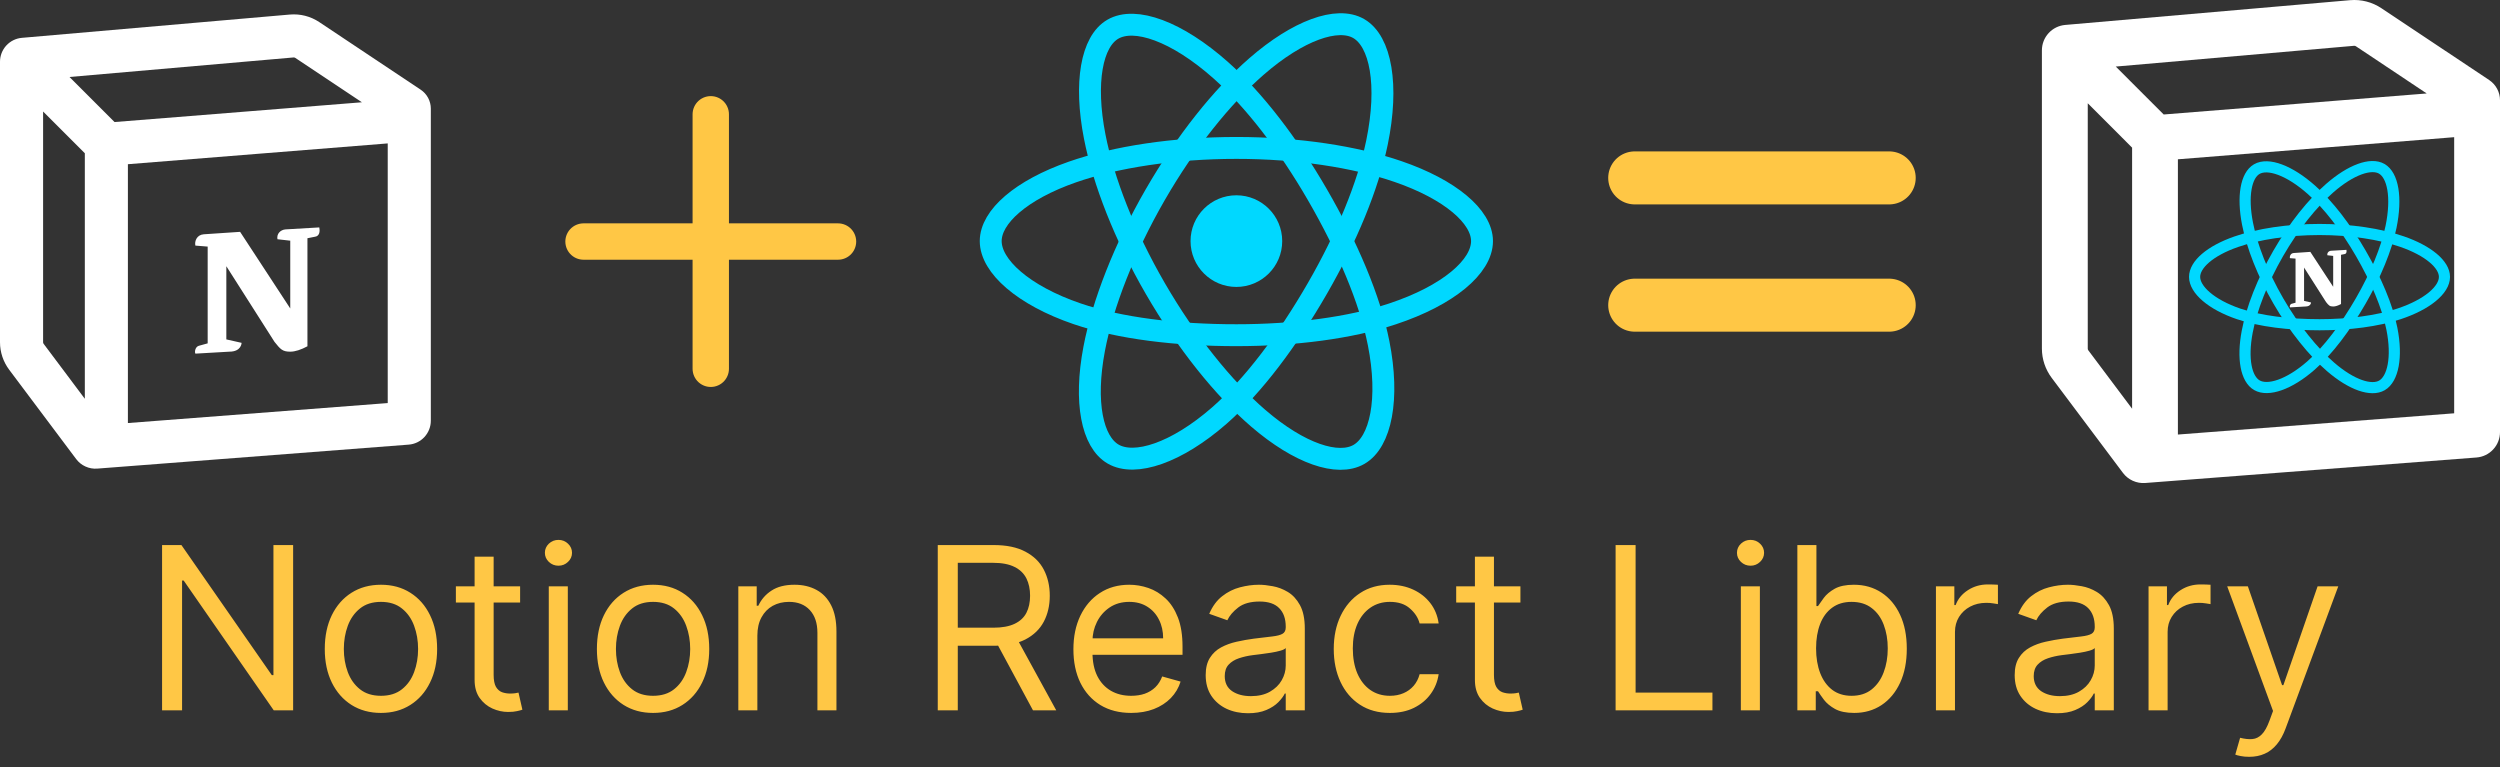 <svg width="88" height="27" viewBox="0 0 88 27" fill="none" xmlns="http://www.w3.org/2000/svg">
<rect x="0" y="0" width="88" height="27" fill="#333333" stroke="none"/>
<path d="M11.237 0.777C10.933 0.574 10.569 0.481 10.204 0.512L0.77 1.332C0.56 1.35 0.364 1.447 0.221 1.603C0.079 1.758 -0 1.962 2.40416e-07 2.173V12.047C2.40416e-07 12.395 0.113 12.734 0.322 13.013L2.683 16.161C2.768 16.274 2.88 16.364 3.01 16.422C3.139 16.481 3.281 16.506 3.422 16.495L14.386 15.651C14.598 15.635 14.796 15.539 14.94 15.383C15.084 15.227 15.165 15.023 15.165 14.81V3.824C15.165 3.692 15.132 3.562 15.07 3.446C15.008 3.33 14.918 3.231 14.808 3.157L11.237 0.777ZM10.336 2.022C10.357 2.021 10.379 2.027 10.396 2.039L12.739 3.6L4.032 4.296L2.446 2.71L10.336 2.022ZM13.648 14.188L4.502 14.891V5.78L13.648 5.048V14.188ZM1.517 3.925L2.986 5.394V14.037L1.536 12.103C1.524 12.087 1.518 12.067 1.517 12.047V3.925Z" fill="white"/>
<path d="M11.082 8.334C11.238 8.317 11.272 8.161 11.238 8.005L10.044 8.075C9.871 8.092 9.732 8.23 9.766 8.421L10.217 8.472V10.858L8.452 8.161L7.171 8.247C6.929 8.265 6.842 8.489 6.877 8.645L7.31 8.68V12.086L6.998 12.172C6.877 12.207 6.842 12.379 6.877 12.448L8.071 12.379C8.504 12.379 8.504 12.068 8.504 12.068L7.967 11.947V9.371L9.663 12.034C9.871 12.293 9.94 12.379 10.217 12.379C10.39 12.379 10.597 12.31 10.822 12.189V8.386L11.082 8.334Z" fill="white"/>
<path d="M20.54 8.502H29.498M25.019 12.981V4.023" stroke="#FFC745" stroke-width="1.28" stroke-linecap="round" stroke-linejoin="round"/>
<path d="M43.52 10.1C44.411 10.1 45.134 9.378 45.134 8.487C45.134 7.596 44.411 6.874 43.52 6.874C42.63 6.874 41.907 7.596 41.907 8.487C41.907 9.378 42.63 10.1 43.52 10.1Z" fill="#00D8FF"/>
<path d="M43.52 5.207C45.686 5.207 47.698 5.518 49.215 6.04C51.043 6.669 52.167 7.623 52.167 8.487C52.167 9.387 50.976 10.4 49.013 11.05C47.529 11.542 45.576 11.799 43.52 11.799C41.412 11.799 39.416 11.558 37.915 11.045C36.017 10.396 34.873 9.37 34.873 8.487C34.873 7.63 35.946 6.684 37.748 6.055C39.271 5.524 41.333 5.207 43.52 5.207Z" stroke="#00D8FF" stroke-width="0.771"/>
<path d="M40.663 6.856C41.745 4.98 43.02 3.392 44.23 2.339C45.688 1.07 47.076 0.573 47.824 1.004C48.604 1.454 48.887 2.992 48.47 5.017C48.154 6.548 47.401 8.368 46.374 10.149C45.321 11.976 44.115 13.584 42.921 14.628C41.41 15.948 39.95 16.426 39.185 15.985C38.443 15.558 38.159 14.155 38.515 12.28C38.816 10.695 39.571 8.751 40.663 6.856Z" stroke="#00D8FF" stroke-width="0.771"/>
<path d="M40.666 10.154C39.581 8.28 38.843 6.383 38.534 4.808C38.163 2.911 38.425 1.46 39.173 1.028C39.952 0.577 41.426 1.1 42.972 2.473C44.141 3.511 45.342 5.072 46.372 6.852C47.428 8.676 48.219 10.524 48.527 12.079C48.917 14.048 48.602 15.552 47.837 15.994C47.096 16.423 45.739 15.969 44.292 14.724C43.07 13.672 41.762 12.047 40.666 10.154Z" stroke="#00D8FF" stroke-width="0.771"/>
<path d="M57.542 6.262H66.5M57.542 10.742H66.5" stroke="#FFC745" stroke-width="1.866" stroke-linecap="round" stroke-linejoin="round"/>
<path d="M83.824 0.288C83.5 0.072 83.113 -0.027 82.726 0.006L72.694 0.878C72.47 0.898 72.262 1 72.111 1.166C71.959 1.331 71.875 1.548 71.875 1.772V12.271C71.875 12.641 71.996 13.002 72.218 13.299L74.728 16.646C74.818 16.766 74.938 16.862 75.075 16.924C75.213 16.986 75.364 17.013 75.514 17.001L87.172 16.104C87.397 16.087 87.608 15.985 87.761 15.819C87.915 15.653 88 15.436 88 15.21V3.527C88 3.387 87.965 3.249 87.899 3.126C87.833 3.002 87.737 2.897 87.621 2.819L83.824 0.288ZM82.865 1.612C82.888 1.61 82.911 1.617 82.93 1.63L85.42 3.29L76.162 4.03L74.475 2.343L82.865 1.612ZM86.387 14.548L76.662 15.296V5.607L86.387 4.829V14.548ZM73.489 3.635L75.05 5.197V14.387L73.508 12.331C73.496 12.314 73.489 12.293 73.489 12.271V3.635Z" fill="white"/>
<path d="M82.522 8.945C82.594 8.937 82.609 8.866 82.594 8.795L82.049 8.827C81.971 8.835 81.908 8.898 81.923 8.985L82.128 9.008V10.095L81.324 8.866L80.74 8.906C80.63 8.914 80.591 9.016 80.606 9.087L80.803 9.103V10.655L80.662 10.694C80.606 10.71 80.591 10.789 80.606 10.82L81.15 10.789C81.348 10.789 81.348 10.647 81.348 10.647L81.103 10.592V9.418L81.876 10.631C81.971 10.749 82.002 10.789 82.128 10.789C82.207 10.789 82.302 10.757 82.404 10.702V8.969L82.522 8.945Z" fill="white"/>
<path d="M81.648 8.078C82.749 8.078 83.773 8.236 84.544 8.502C85.474 8.822 86.045 9.307 86.045 9.747C86.045 10.204 85.44 10.72 84.441 11.05C83.687 11.3 82.693 11.431 81.648 11.431C80.576 11.431 79.561 11.309 78.797 11.048C77.832 10.718 77.25 10.196 77.25 9.747C77.25 9.311 77.796 8.829 78.712 8.51C79.487 8.24 80.535 8.078 81.648 8.078Z" stroke="#00D8FF" stroke-width="0.392"/>
<path d="M80.195 8.917C80.745 7.963 81.393 7.156 82.009 6.62C82.75 5.974 83.456 5.722 83.837 5.941C84.233 6.17 84.377 6.952 84.165 7.982C84.005 8.761 83.621 9.686 83.099 10.592C82.563 11.521 81.95 12.339 81.343 12.87C80.575 13.541 79.832 13.784 79.443 13.56C79.065 13.343 78.921 12.629 79.102 11.676C79.255 10.87 79.639 9.881 80.195 8.917Z" stroke="#00D8FF" stroke-width="0.392"/>
<path d="M80.198 10.595C79.646 9.641 79.27 8.676 79.113 7.876C78.924 6.911 79.058 6.173 79.438 5.953C79.834 5.724 80.584 5.99 81.37 6.688C81.965 7.216 82.575 8.01 83.099 8.915C83.636 9.843 84.039 10.783 84.195 11.574C84.394 12.575 84.233 13.34 83.845 13.565C83.468 13.783 82.778 13.552 82.042 12.919C81.42 12.384 80.755 11.557 80.198 10.595Z" stroke="#00D8FF" stroke-width="0.392"/>
<path d="M10.318 19.186V25.004H9.636L6.466 20.436H6.409V25.004H5.705V19.186H6.386L9.568 23.765H9.625V19.186H10.318ZM13.41 25.095C13.016 25.095 12.67 25.001 12.373 24.814C12.077 24.626 11.846 24.364 11.68 24.026C11.515 23.689 11.432 23.296 11.432 22.845C11.432 22.39 11.515 21.993 11.68 21.654C11.846 21.315 12.077 21.052 12.373 20.865C12.67 20.677 13.016 20.583 13.41 20.583C13.804 20.583 14.148 20.677 14.444 20.865C14.741 21.052 14.972 21.315 15.137 21.654C15.304 21.993 15.387 22.39 15.387 22.845C15.387 23.296 15.304 23.689 15.137 24.026C14.972 24.364 14.741 24.626 14.444 24.814C14.148 25.001 13.804 25.095 13.41 25.095ZM13.41 24.492C13.709 24.492 13.955 24.416 14.148 24.262C14.342 24.109 14.485 23.907 14.577 23.657C14.67 23.407 14.717 23.136 14.717 22.845C14.717 22.553 14.67 22.281 14.577 22.029C14.485 21.777 14.342 21.574 14.148 21.419C13.955 21.263 13.709 21.186 13.41 21.186C13.111 21.186 12.864 21.263 12.671 21.419C12.478 21.574 12.335 21.777 12.242 22.029C12.149 22.281 12.103 22.553 12.103 22.845C12.103 23.136 12.149 23.407 12.242 23.657C12.335 23.907 12.478 24.109 12.671 24.262C12.864 24.416 13.111 24.492 13.41 24.492ZM18.308 20.64V21.208H16.047V20.64H18.308ZM16.706 19.595H17.376V23.754C17.376 23.943 17.404 24.085 17.459 24.18C17.516 24.273 17.588 24.335 17.675 24.367C17.764 24.398 17.858 24.413 17.956 24.413C18.03 24.413 18.09 24.409 18.138 24.401C18.185 24.392 18.223 24.384 18.251 24.379L18.388 24.981C18.342 24.998 18.279 25.015 18.197 25.032C18.116 25.051 18.013 25.061 17.888 25.061C17.698 25.061 17.513 25.02 17.331 24.939C17.151 24.857 17.001 24.733 16.882 24.566C16.765 24.4 16.706 24.189 16.706 23.936V19.595ZM19.317 25.004V20.64H19.987V25.004H19.317ZM19.658 19.913C19.527 19.913 19.414 19.868 19.32 19.779C19.227 19.69 19.18 19.583 19.18 19.458C19.18 19.333 19.227 19.226 19.32 19.137C19.414 19.048 19.527 19.004 19.658 19.004C19.788 19.004 19.9 19.048 19.993 19.137C20.088 19.226 20.135 19.333 20.135 19.458C20.135 19.583 20.088 19.69 19.993 19.779C19.9 19.868 19.788 19.913 19.658 19.913ZM22.988 25.095C22.594 25.095 22.248 25.001 21.951 24.814C21.655 24.626 21.424 24.364 21.258 24.026C21.093 23.689 21.011 23.296 21.011 22.845C21.011 22.39 21.093 21.993 21.258 21.654C21.424 21.315 21.655 21.052 21.951 20.865C22.248 20.677 22.594 20.583 22.988 20.583C23.382 20.583 23.727 20.677 24.022 20.865C24.319 21.052 24.55 21.315 24.715 21.654C24.882 21.993 24.965 22.39 24.965 22.845C24.965 23.296 24.882 23.689 24.715 24.026C24.55 24.364 24.319 24.626 24.022 24.814C23.727 25.001 23.382 25.095 22.988 25.095ZM22.988 24.492C23.287 24.492 23.533 24.416 23.727 24.262C23.92 24.109 24.063 23.907 24.155 23.657C24.248 23.407 24.295 23.136 24.295 22.845C24.295 22.553 24.248 22.281 24.155 22.029C24.063 21.777 23.92 21.574 23.727 21.419C23.533 21.263 23.287 21.186 22.988 21.186C22.689 21.186 22.442 21.263 22.249 21.419C22.056 21.574 21.913 21.777 21.82 22.029C21.727 22.281 21.681 22.553 21.681 22.845C21.681 23.136 21.727 23.407 21.82 23.657C21.913 23.907 22.056 24.109 22.249 24.262C22.442 24.416 22.689 24.492 22.988 24.492ZM26.659 22.379V25.004H25.989V20.64H26.636V21.322H26.693C26.796 21.1 26.951 20.922 27.159 20.788C27.367 20.651 27.636 20.583 27.966 20.583C28.261 20.583 28.52 20.644 28.741 20.765C28.963 20.884 29.135 21.066 29.259 21.311C29.382 21.553 29.443 21.86 29.443 22.231V25.004H28.773V22.276C28.773 21.934 28.684 21.667 28.506 21.475C28.328 21.282 28.083 21.186 27.773 21.186C27.559 21.186 27.367 21.232 27.199 21.325C27.032 21.418 26.901 21.553 26.804 21.731C26.707 21.909 26.659 22.125 26.659 22.379ZM33.009 25.004V19.186H34.975C35.43 19.186 35.803 19.263 36.094 19.419C36.386 19.572 36.602 19.783 36.742 20.052C36.882 20.321 36.952 20.627 36.952 20.97C36.952 21.312 36.882 21.616 36.742 21.882C36.602 22.147 36.387 22.355 36.097 22.507C35.807 22.656 35.437 22.731 34.986 22.731H33.396V22.095H34.964C35.274 22.095 35.524 22.049 35.714 21.958C35.905 21.867 36.043 21.739 36.129 21.572C36.216 21.403 36.259 21.203 36.259 20.97C36.259 20.737 36.216 20.533 36.129 20.359C36.041 20.185 35.902 20.05 35.711 19.956C35.52 19.859 35.267 19.811 34.952 19.811H33.714V25.004H33.009ZM35.748 22.39L37.18 25.004H36.361L34.952 22.39H35.748ZM39.818 25.095C39.398 25.095 39.035 25.002 38.73 24.816C38.427 24.629 38.193 24.367 38.028 24.032C37.865 23.695 37.784 23.303 37.784 22.856C37.784 22.409 37.865 22.015 38.028 21.674C38.193 21.331 38.422 21.064 38.716 20.873C39.011 20.68 39.356 20.583 39.75 20.583C39.977 20.583 40.202 20.621 40.423 20.697C40.645 20.773 40.847 20.896 41.028 21.066C41.21 21.235 41.355 21.458 41.463 21.737C41.571 22.015 41.625 22.358 41.625 22.765V23.049H38.261V22.47H40.943C40.943 22.224 40.894 22.004 40.795 21.811C40.699 21.617 40.561 21.465 40.381 21.353C40.203 21.241 39.992 21.186 39.75 21.186C39.483 21.186 39.252 21.252 39.057 21.384C38.864 21.515 38.715 21.686 38.611 21.896C38.507 22.106 38.455 22.331 38.455 22.572V22.958C38.455 23.288 38.511 23.567 38.625 23.796C38.74 24.024 38.901 24.197 39.105 24.316C39.31 24.434 39.547 24.492 39.818 24.492C39.994 24.492 40.153 24.468 40.295 24.419C40.439 24.367 40.563 24.292 40.668 24.191C40.772 24.089 40.852 23.962 40.909 23.811L41.557 23.992C41.489 24.212 41.374 24.405 41.213 24.572C41.052 24.737 40.853 24.866 40.617 24.958C40.38 25.049 40.114 25.095 39.818 25.095ZM43.929 25.106C43.653 25.106 43.401 25.054 43.176 24.95C42.951 24.844 42.772 24.691 42.639 24.492C42.507 24.292 42.44 24.049 42.44 23.765C42.44 23.515 42.49 23.312 42.588 23.157C42.687 23 42.818 22.877 42.983 22.788C43.148 22.699 43.33 22.633 43.528 22.589C43.729 22.544 43.931 22.508 44.133 22.481C44.399 22.447 44.614 22.421 44.778 22.404C44.945 22.385 45.066 22.354 45.142 22.311C45.22 22.267 45.258 22.191 45.258 22.083V22.061C45.258 21.78 45.182 21.562 45.028 21.407C44.877 21.252 44.647 21.174 44.338 21.174C44.018 21.174 43.767 21.244 43.585 21.384C43.403 21.525 43.276 21.674 43.202 21.833L42.565 21.606C42.679 21.341 42.831 21.134 43.02 20.987C43.211 20.837 43.419 20.733 43.645 20.674C43.872 20.614 44.096 20.583 44.315 20.583C44.456 20.583 44.617 20.6 44.798 20.634C44.982 20.667 45.159 20.734 45.33 20.836C45.502 20.939 45.645 21.093 45.758 21.299C45.872 21.506 45.929 21.782 45.929 22.129V25.004H45.258V24.413H45.224C45.179 24.508 45.103 24.609 44.997 24.717C44.891 24.825 44.75 24.917 44.574 24.992C44.398 25.068 44.183 25.106 43.929 25.106ZM44.031 24.504C44.296 24.504 44.52 24.452 44.702 24.348C44.885 24.243 45.024 24.109 45.117 23.944C45.211 23.779 45.258 23.606 45.258 23.424V22.811C45.23 22.845 45.168 22.876 45.071 22.904C44.976 22.931 44.867 22.955 44.742 22.975C44.618 22.994 44.498 23.011 44.381 23.026C44.265 23.04 44.171 23.051 44.099 23.061C43.925 23.083 43.762 23.12 43.611 23.171C43.461 23.221 43.34 23.296 43.247 23.396C43.156 23.494 43.111 23.629 43.111 23.799C43.111 24.032 43.197 24.208 43.369 24.328C43.544 24.445 43.764 24.504 44.031 24.504ZM48.925 25.095C48.516 25.095 48.164 24.998 47.869 24.805C47.573 24.612 47.346 24.346 47.187 24.007C47.028 23.668 46.948 23.28 46.948 22.845C46.948 22.401 47.03 22.01 47.193 21.671C47.357 21.331 47.586 21.064 47.88 20.873C48.175 20.68 48.52 20.583 48.914 20.583C49.221 20.583 49.497 20.64 49.744 20.754C49.99 20.867 50.191 21.026 50.349 21.231C50.506 21.436 50.603 21.674 50.641 21.947H49.971C49.92 21.748 49.806 21.572 49.63 21.419C49.456 21.263 49.221 21.186 48.925 21.186C48.664 21.186 48.435 21.254 48.238 21.39C48.043 21.525 47.89 21.715 47.781 21.961C47.673 22.206 47.619 22.492 47.619 22.822C47.619 23.159 47.672 23.453 47.778 23.703C47.886 23.953 48.037 24.147 48.232 24.285C48.429 24.423 48.66 24.492 48.925 24.492C49.1 24.492 49.258 24.462 49.4 24.401C49.542 24.341 49.662 24.254 49.761 24.14C49.859 24.026 49.929 23.89 49.971 23.731H50.641C50.603 23.989 50.51 24.221 50.36 24.427C50.212 24.632 50.016 24.794 49.772 24.916C49.53 25.035 49.247 25.095 48.925 25.095ZM53.519 20.64V21.208H51.258V20.64H53.519ZM51.917 19.595H52.587V23.754C52.587 23.943 52.615 24.085 52.67 24.18C52.727 24.273 52.798 24.335 52.886 24.367C52.975 24.398 53.068 24.413 53.167 24.413C53.241 24.413 53.301 24.409 53.349 24.401C53.396 24.392 53.434 24.384 53.462 24.379L53.599 24.981C53.553 24.998 53.49 25.015 53.408 25.032C53.327 25.051 53.224 25.061 53.099 25.061C52.909 25.061 52.724 25.02 52.542 24.939C52.362 24.857 52.212 24.733 52.093 24.566C51.976 24.4 51.917 24.189 51.917 23.936V19.595ZM56.869 25.004V19.186H57.573V24.379H60.278V25.004H56.869ZM61.278 25.004V20.64H61.948V25.004H61.278ZM61.619 19.913C61.488 19.913 61.375 19.868 61.281 19.779C61.188 19.69 61.141 19.583 61.141 19.458C61.141 19.333 61.188 19.226 61.281 19.137C61.375 19.048 61.488 19.004 61.619 19.004C61.749 19.004 61.861 19.048 61.954 19.137C62.048 19.226 62.096 19.333 62.096 19.458C62.096 19.583 62.048 19.69 61.954 19.779C61.861 19.868 61.749 19.913 61.619 19.913ZM63.267 25.004V19.186H63.938V21.333H63.994C64.044 21.258 64.112 21.161 64.199 21.044C64.288 20.924 64.415 20.818 64.579 20.725C64.746 20.631 64.972 20.583 65.256 20.583C65.623 20.583 65.947 20.675 66.227 20.859C66.508 21.043 66.726 21.303 66.883 21.64C67.041 21.977 67.119 22.375 67.119 22.833C67.119 23.296 67.041 23.696 66.883 24.035C66.726 24.372 66.508 24.634 66.23 24.819C65.952 25.003 65.631 25.095 65.267 25.095C64.987 25.095 64.762 25.048 64.594 24.956C64.425 24.861 64.296 24.754 64.204 24.634C64.114 24.513 64.044 24.413 63.994 24.333H63.915V25.004H63.267ZM63.926 22.822C63.926 23.151 63.974 23.442 64.071 23.694C64.168 23.944 64.309 24.14 64.494 24.282C64.68 24.422 64.907 24.492 65.176 24.492C65.456 24.492 65.69 24.419 65.878 24.271C66.067 24.121 66.209 23.921 66.304 23.669C66.401 23.415 66.449 23.133 66.449 22.822C66.449 22.515 66.401 22.239 66.307 21.992C66.214 21.744 66.073 21.548 65.883 21.404C65.696 21.259 65.46 21.186 65.176 21.186C64.903 21.186 64.674 21.255 64.489 21.393C64.303 21.529 64.163 21.721 64.068 21.967C63.974 22.211 63.926 22.496 63.926 22.822ZM68.145 25.004V20.64H68.793V21.299H68.838C68.918 21.083 69.062 20.908 69.27 20.774C69.478 20.639 69.713 20.572 69.974 20.572C70.024 20.572 70.085 20.573 70.159 20.575C70.233 20.577 70.289 20.58 70.327 20.583V21.265C70.304 21.259 70.252 21.251 70.171 21.24C70.091 21.226 70.007 21.22 69.918 21.22C69.706 21.22 69.516 21.264 69.349 21.353C69.185 21.44 69.054 21.562 68.957 21.717C68.863 21.87 68.815 22.046 68.815 22.242V25.004H68.145ZM72.406 25.106C72.129 25.106 71.878 25.054 71.653 24.95C71.427 24.844 71.248 24.691 71.116 24.492C70.983 24.292 70.917 24.049 70.917 23.765C70.917 23.515 70.966 23.312 71.065 23.157C71.163 23 71.295 22.877 71.46 22.788C71.624 22.699 71.806 22.633 72.005 22.589C72.206 22.544 72.407 22.508 72.61 22.481C72.875 22.447 73.09 22.421 73.255 22.404C73.422 22.385 73.543 22.354 73.619 22.311C73.696 22.267 73.735 22.191 73.735 22.083V22.061C73.735 21.78 73.658 21.562 73.505 21.407C73.353 21.252 73.123 21.174 72.815 21.174C72.495 21.174 72.244 21.244 72.062 21.384C71.88 21.525 71.752 21.674 71.678 21.833L71.042 21.606C71.156 21.341 71.307 21.134 71.496 20.987C71.688 20.837 71.896 20.733 72.121 20.674C72.349 20.614 72.572 20.583 72.792 20.583C72.932 20.583 73.093 20.6 73.275 20.634C73.459 20.667 73.636 20.734 73.806 20.836C73.978 20.939 74.121 21.093 74.235 21.299C74.349 21.506 74.406 21.782 74.406 22.129V25.004H73.735V24.413H73.701C73.656 24.508 73.58 24.609 73.474 24.717C73.368 24.825 73.227 24.917 73.05 24.992C72.874 25.068 72.659 25.106 72.406 25.106ZM72.508 24.504C72.773 24.504 72.996 24.452 73.178 24.348C73.362 24.243 73.5 24.109 73.593 23.944C73.688 23.779 73.735 23.606 73.735 23.424V22.811C73.707 22.845 73.644 22.876 73.548 22.904C73.453 22.931 73.343 22.955 73.218 22.975C73.095 22.994 72.975 23.011 72.857 23.026C72.742 23.04 72.648 23.051 72.576 23.061C72.402 23.083 72.239 23.12 72.087 23.171C71.938 23.221 71.817 23.296 71.724 23.396C71.633 23.494 71.587 23.629 71.587 23.799C71.587 24.032 71.674 24.208 71.846 24.328C72.02 24.445 72.241 24.504 72.508 24.504ZM75.629 25.004V20.64H76.277V21.299H76.322C76.402 21.083 76.546 20.908 76.754 20.774C76.963 20.639 77.197 20.572 77.459 20.572C77.508 20.572 77.57 20.573 77.644 20.575C77.717 20.577 77.773 20.58 77.811 20.583V21.265C77.788 21.259 77.736 21.251 77.655 21.24C77.575 21.226 77.491 21.22 77.402 21.22C77.19 21.22 77.001 21.264 76.834 21.353C76.669 21.44 76.538 21.562 76.442 21.717C76.347 21.87 76.3 22.046 76.3 22.242V25.004H75.629ZM79.171 26.64C79.057 26.64 78.956 26.631 78.867 26.612C78.778 26.595 78.716 26.578 78.682 26.561L78.852 25.97C79.015 26.011 79.159 26.026 79.284 26.015C79.409 26.004 79.52 25.948 79.617 25.848C79.715 25.749 79.805 25.589 79.886 25.367L80.011 25.026L78.398 20.64H79.125L80.329 24.117H80.375L81.579 20.64H82.307L80.454 25.64C80.371 25.866 80.268 26.052 80.145 26.2C80.022 26.349 79.879 26.46 79.716 26.532C79.555 26.604 79.373 26.64 79.171 26.64Z" fill="#FFC745"/>
</svg>
